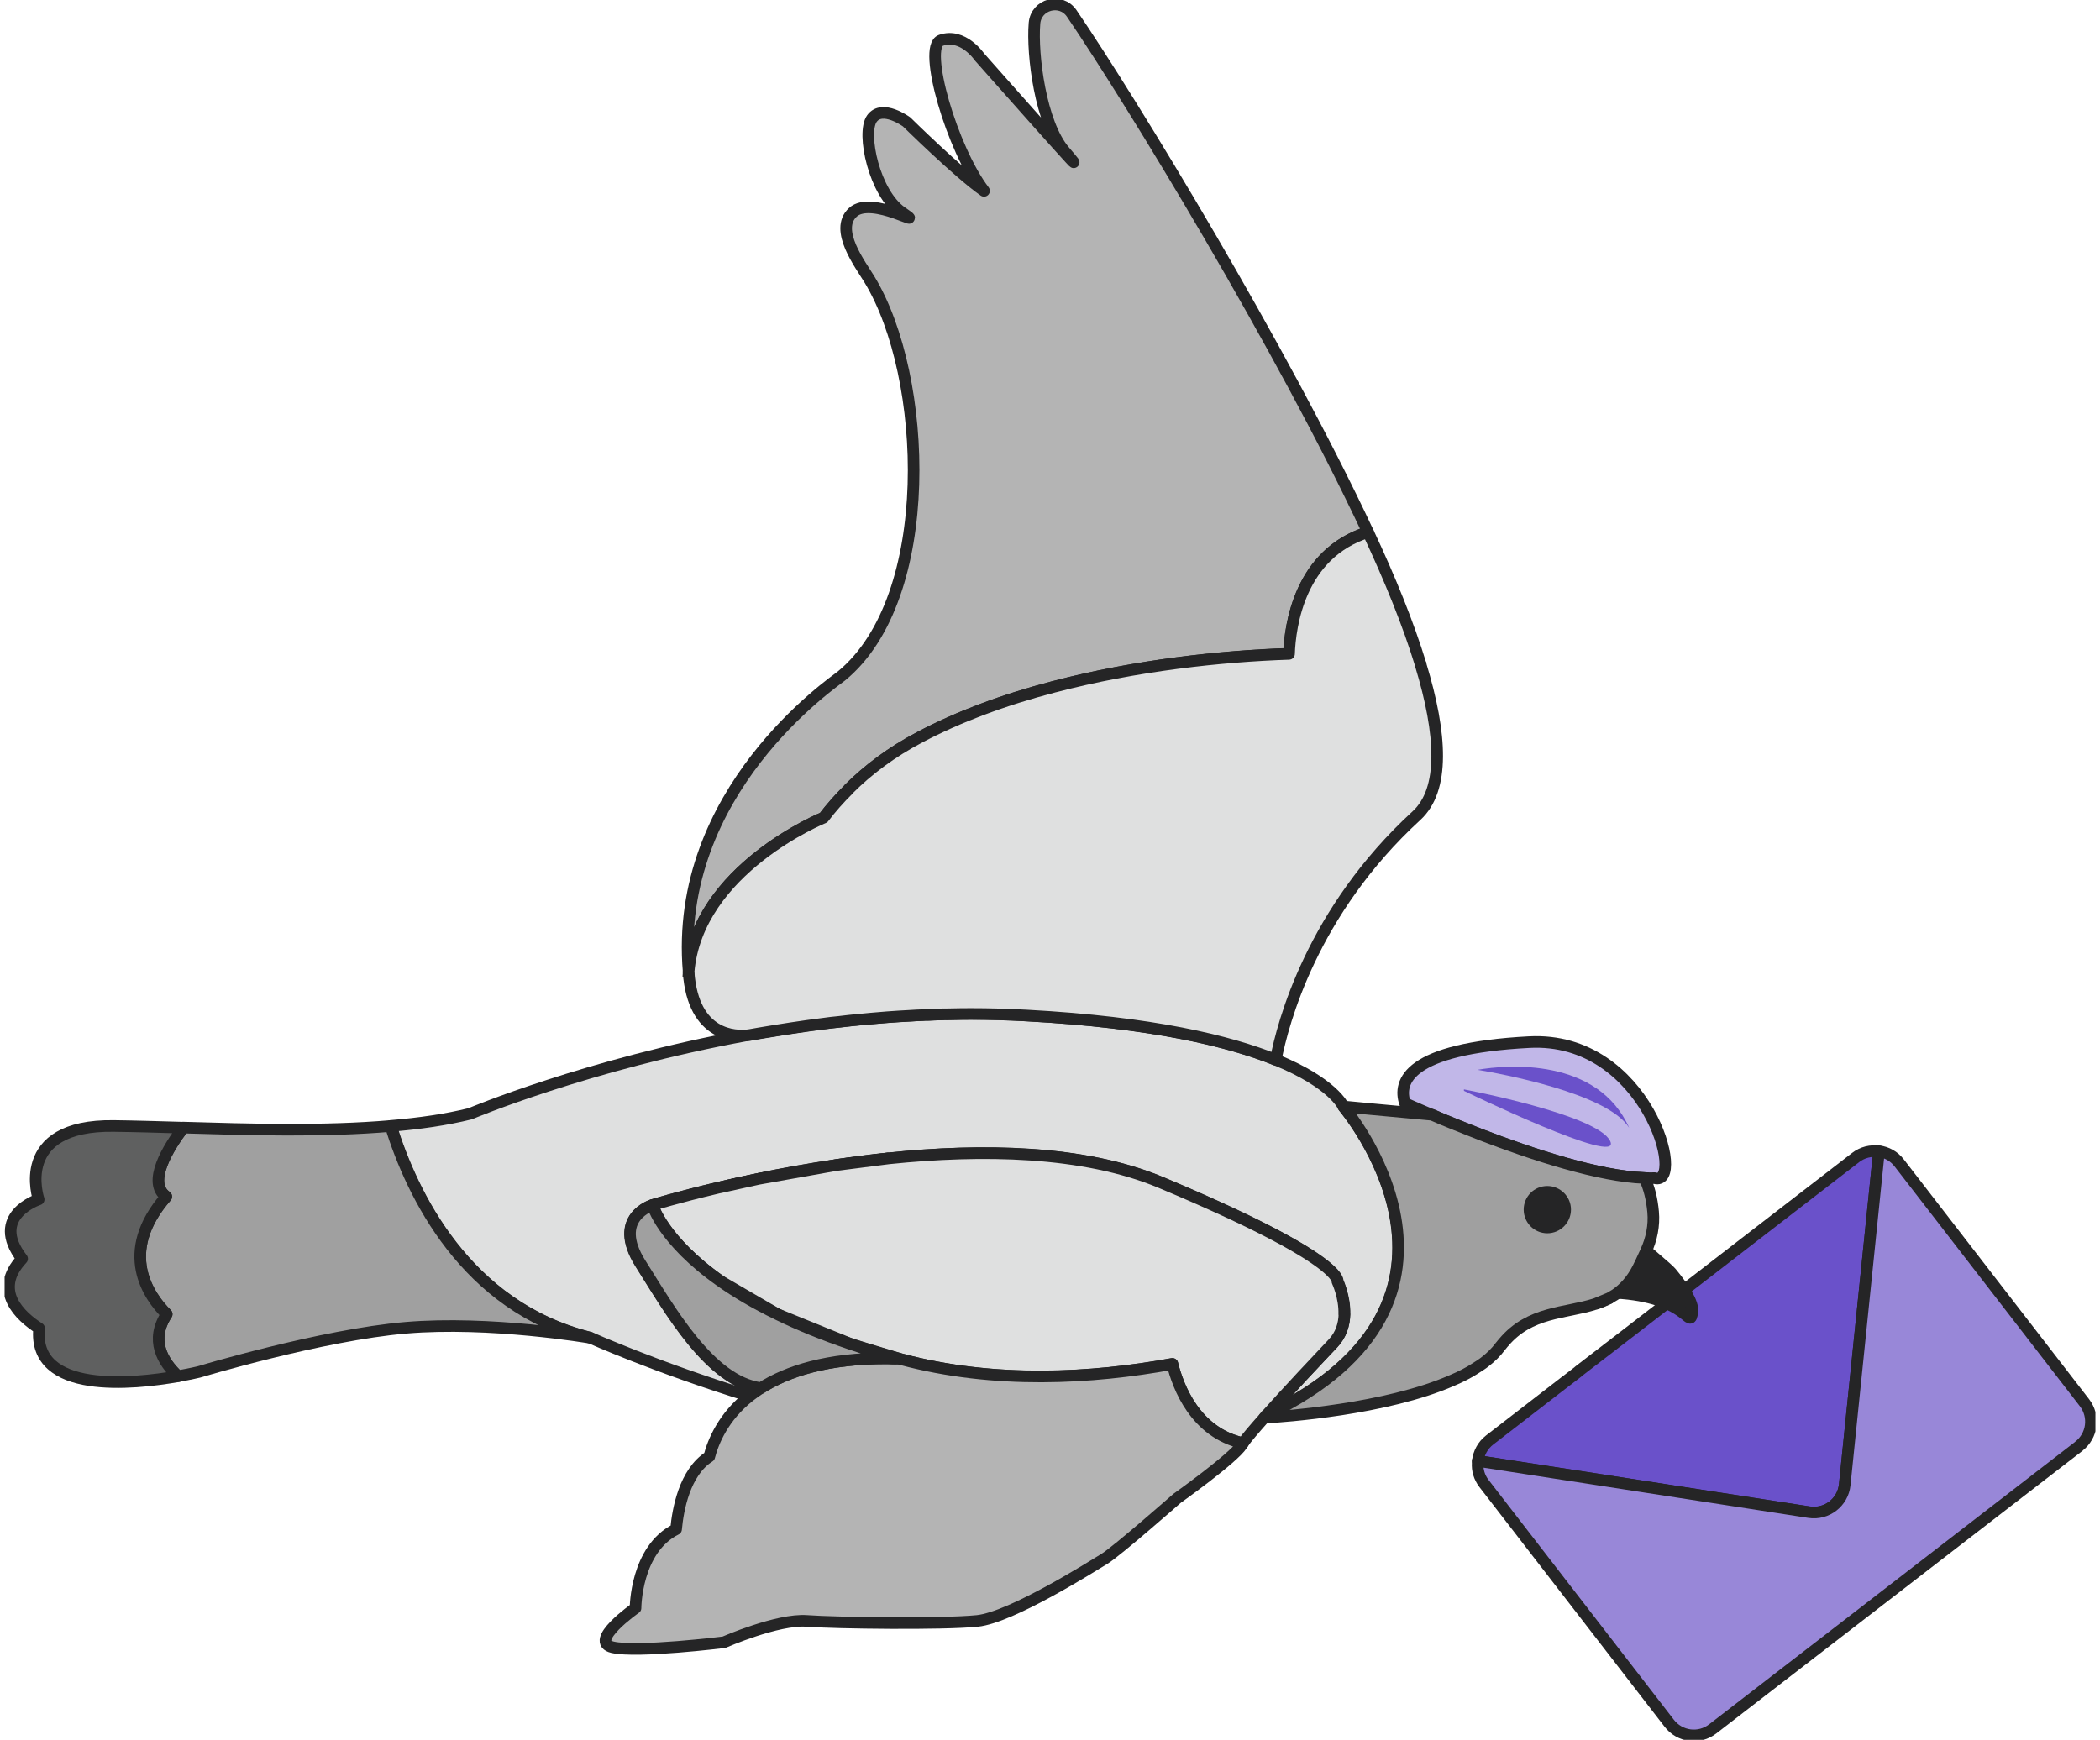<svg width="181" height="150" viewBox="0 0 181 150" fill="none" xmlns="http://www.w3.org/2000/svg">
<g clip-path="url(#clip0_2014_49328)">
<path d="M109.142 122.031C111.018 119.93 113.614 117.156 114.893 115.823C115.606 115.079 115.862 114.157 115.885 113.304C115.924 111.801 115.296 110.468 115.296 110.468C115.296 110.468 115.908 108.569 100.044 101.927C93.379 99.145 84.591 99.037 76.639 99.858C75.081 100.021 73.555 100.222 72.082 100.439C69.68 100.796 67.424 101.199 65.409 101.625C64.208 101.865 63.1 102.113 62.108 102.353L61.914 102.392C58.442 103.214 56.265 103.88 56.265 103.88C56.265 103.88 52.707 104.926 55.226 108.933C57.753 112.924 61.209 119.086 65.603 119.667C65.247 119.884 64.913 120.14 64.603 120.372C56.482 117.853 50.855 115.319 50.855 115.319C40.137 112.638 35.541 102.973 33.697 97.068C36.146 96.867 38.463 96.533 40.525 96.022C40.525 96.022 50.592 91.767 64.456 89.24C64.487 89.233 64.526 89.233 64.565 89.225C64.635 89.217 64.681 89.21 64.681 89.21C64.921 89.163 65.177 89.117 65.425 89.07C65.882 89 66.332 88.915 66.797 88.853C67.254 88.775 67.704 88.698 68.168 88.636C69.099 88.497 70.044 88.349 71.005 88.241C71.447 88.187 71.881 88.132 72.33 88.086C72.911 88.024 73.508 87.946 74.097 87.9C74.159 87.884 74.229 87.877 74.299 87.877C74.57 87.853 74.833 87.83 75.105 87.807C75.57 87.76 76.027 87.729 76.492 87.691C77.143 87.636 77.809 87.598 78.468 87.567C78.825 87.543 79.181 87.52 79.538 87.512C79.693 87.497 79.84 87.489 79.987 87.497C80.359 87.474 80.731 87.466 81.119 87.458C81.15 87.45 81.181 87.45 81.219 87.45C81.243 87.45 81.258 87.45 81.274 87.458C81.297 87.45 81.32 87.45 81.351 87.45C81.529 87.443 81.715 87.443 81.894 87.443C82.498 87.427 83.11 87.412 83.723 87.412C85.304 87.412 86.9 87.458 88.489 87.551C99.409 88.14 106.011 89.76 109.979 91.372C114.955 93.402 115.792 95.409 115.792 95.409C115.792 95.409 129.997 112.072 109.158 122.038L109.142 122.031Z" fill="#DFE0E0" stroke="#252526" stroke-linejoin="round"/>
<path d="M50.84 115.327C50.84 115.327 42.229 113.854 34.975 114.474C27.721 115.087 17.143 118.28 17.143 118.28C17.143 118.28 16.438 118.45 15.345 118.644C13.996 117.388 12.911 115.513 14.368 113.296C12.834 111.77 10.129 107.98 14.329 103.159C12.624 101.95 14.523 98.905 15.802 97.215C21.475 97.386 27.946 97.572 33.666 97.076C35.51 102.973 40.114 112.645 50.824 115.327H50.84Z" fill="#A0A0A0" stroke="#252526" stroke-linejoin="round"/>
<path d="M15.353 118.652C11.493 119.334 2.806 120.24 3.371 114.521C1.783 113.498 -0.682 111.289 1.907 108.522C-0.961 104.81 3.333 103.407 3.333 103.407C3.333 103.407 1.093 96.952 9.819 97.076C11.64 97.099 13.663 97.161 15.802 97.223C14.524 98.912 12.625 101.95 14.33 103.167C10.121 107.995 12.834 111.785 14.368 113.304C12.912 115.528 13.996 117.396 15.345 118.652H15.353Z" fill="#5F6060" stroke="#252526" stroke-linejoin="round"/>
<path d="M76.624 99.858C75.066 100.021 73.539 100.222 72.067 100.439L76.624 99.858Z" fill="#3F3F3F"/>
<path d="M76.624 99.858C75.066 100.021 73.539 100.222 72.067 100.439" stroke="#252526" stroke-linejoin="round"/>
<path d="M77.647 117.179C77.577 117.164 77.507 117.14 77.438 117.125C77.414 117.117 77.399 117.117 77.368 117.109C75.965 116.722 74.632 116.319 73.4 115.9" fill="#3F3F3F"/>
<path d="M77.647 117.179C77.577 117.164 77.507 117.14 77.438 117.125C77.414 117.117 77.399 117.117 77.368 117.109C75.965 116.722 74.632 116.319 73.4 115.9" stroke="#252526" stroke-linejoin="round"/>
<path d="M73.392 115.893C70.943 115.063 68.819 114.195 67.014 113.304L73.392 115.893Z" fill="#B4B4B4"/>
<path d="M73.392 115.893C70.943 115.063 68.819 114.195 67.014 113.304" stroke="#252526" stroke-linejoin="round"/>
<path d="M72.067 100.447C69.664 100.803 67.409 101.206 65.394 101.633L72.067 100.447Z" fill="#B4B4B4"/>
<path d="M72.067 100.447C69.664 100.803 67.409 101.206 65.394 101.633" stroke="#252526" stroke-linejoin="round"/>
<path d="M67.014 113.304C65.038 112.343 63.426 111.382 62.093 110.437L67.014 113.304Z" fill="#3F3F3F"/>
<path d="M67.014 113.304C65.038 112.343 63.426 111.382 62.093 110.437" stroke="#252526" stroke-linejoin="round"/>
<path d="M65.394 101.633L62.093 102.361C63.093 102.121 64.193 101.873 65.394 101.633Z" fill="#3F3F3F" stroke="#252526" stroke-linejoin="round"/>
<path d="M115.877 113.304C115.854 114.157 115.598 115.071 114.885 115.823C113.614 117.164 111.01 119.93 109.135 122.031H109.127V122.046C109.073 122.108 109.011 122.17 108.964 122.232C108.112 123.193 107.43 123.983 107.135 124.417H107.127C103.004 123.503 101.524 119.535 101.044 117.582C94.115 118.845 85.722 119.341 77.639 117.179L73.384 115.893L67.006 113.304L62.085 110.437C57.094 106.91 56.241 103.888 56.241 103.888C56.241 103.888 58.419 103.221 61.891 102.4L62.085 102.361L65.386 101.633L72.059 100.447L76.616 99.866C84.575 99.044 93.356 99.153 100.021 101.935C115.885 108.577 115.272 110.475 115.272 110.475C115.272 110.475 115.908 111.808 115.861 113.312L115.877 113.304Z" fill="#DFE0E0" stroke="#252526" stroke-linejoin="round"/>
<path d="M107.135 124.425C107.097 124.479 107.073 124.518 107.05 124.557C106.306 125.727 101.455 129.176 101.455 129.176C101.455 129.176 96.285 133.725 95.185 134.399C94.069 135.074 87.187 139.437 84.234 139.747C81.282 140.049 72.059 139.933 69.54 139.747C67.022 139.561 62.403 141.584 62.403 141.584C62.403 141.584 54.963 142.506 52.808 142.018C50.654 141.522 54.777 138.639 54.777 138.639C54.777 138.639 54.777 133.578 58.272 131.842C58.427 130.16 58.993 126.944 61.132 125.58C61.473 124.286 62.333 122.162 64.588 120.372C64.89 120.14 65.224 119.892 65.58 119.667C67.882 118.202 71.323 117.094 76.461 117.109C76.763 117.133 77.097 117.148 77.438 117.125C77.507 117.14 77.577 117.164 77.647 117.179C85.738 119.349 94.131 118.853 101.052 117.59C101.532 119.543 103.012 123.503 107.135 124.425Z" fill="#B4B4B4" stroke="#252526" stroke-linejoin="round"/>
<path d="M77.438 117.125C77.104 117.117 76.771 117.109 76.461 117.109C71.323 117.102 67.882 118.202 65.58 119.675C61.186 119.093 57.73 112.932 55.203 108.941C52.684 104.942 56.242 103.888 56.242 103.888C56.242 103.888 57.094 106.918 62.085 110.437C63.418 111.382 65.03 112.343 67.006 113.304C68.82 114.195 70.935 115.063 73.384 115.893C74.617 116.311 75.95 116.714 77.352 117.102C77.383 117.109 77.399 117.109 77.422 117.117L77.438 117.125Z" fill="#A0A0A0" stroke="#252526" stroke-linejoin="round"/>
<path d="M117.907 45.872C112.01 47.716 111.188 53.955 111.103 56.365C105.275 56.559 97.928 57.349 90.883 59.194C90.868 59.194 90.845 59.202 90.821 59.209C88.706 59.76 86.621 60.411 84.614 61.17H84.606C82.761 61.868 80.971 62.658 79.29 63.55C76.841 64.836 74.818 66.363 73.159 68.021C73.159 68.021 73.159 68.029 73.151 68.044C72.361 68.827 71.632 69.649 70.997 70.486C70.997 70.486 60.093 74.911 59.357 83.8C58.008 68.2 71.842 58.837 72.531 58.272C80.762 51.514 80.018 32.457 74.942 24.095C74.167 22.816 71.865 19.817 73.508 18.305C75.151 16.779 80.111 19.941 77.732 18.305C75.353 16.662 74.244 11.478 75.151 10.222C76.05 8.974 78.142 10.509 78.142 10.509C78.142 10.509 82.583 14.895 84.815 16.453C82.072 12.873 79.483 4.045 81.095 3.48C82.994 2.813 84.412 4.898 84.412 4.898C84.412 4.898 95.603 17.561 91.728 13.004C89.698 10.61 88.938 4.735 89.163 2.007C89.302 0.357 91.434 -0.217 92.371 1.155C97.564 8.781 110.467 29.961 117.907 45.872Z" fill="#B4B4B4" stroke="#252526" stroke-linejoin="round"/>
<path d="M122.457 57.303C122.457 57.303 122.457 57.295 122.449 57.288C121.395 53.831 119.822 49.941 117.915 45.88H117.908C112.01 47.724 111.188 53.963 111.103 56.373C105.275 56.567 97.928 57.357 90.884 59.202C90.868 59.202 90.845 59.209 90.822 59.217C88.706 59.767 86.621 60.419 84.606 61.178H84.598C82.754 61.876 80.964 62.666 79.282 63.557C76.833 64.844 74.81 66.371 73.152 68.029C73.152 68.029 73.152 68.037 73.144 68.052C72.353 68.835 71.625 69.656 70.99 70.493C70.99 70.493 60.085 74.919 59.349 83.808C59.752 89.419 63.48 89.357 64.433 89.256C64.472 89.248 64.503 89.248 64.542 89.24C64.611 89.233 64.658 89.225 64.658 89.225C64.906 89.178 65.154 89.14 65.41 89.093C65.859 89.016 66.316 88.938 66.774 88.868C67.223 88.791 67.688 88.721 68.153 88.651C69.083 88.512 70.028 88.373 70.982 88.256C71.416 88.194 71.865 88.14 72.307 88.101C72.888 88.031 73.485 87.962 74.074 87.907C74.144 87.9 74.206 87.892 74.275 87.892C74.547 87.869 74.818 87.838 75.089 87.814C75.554 87.768 76.011 87.737 76.477 87.698C77.127 87.644 77.794 87.613 78.453 87.574C78.809 87.551 79.166 87.528 79.522 87.52C79.669 87.504 79.817 87.497 79.964 87.504C80.336 87.481 80.716 87.474 81.088 87.458C81.119 87.45 81.157 87.45 81.188 87.45H81.32C81.506 87.442 81.684 87.442 81.87 87.442C82.475 87.427 83.087 87.419 83.699 87.419C85.273 87.419 86.869 87.466 88.466 87.551C99.377 88.14 105.98 89.767 109.956 91.372C110.568 88.194 113.079 78.584 122.085 70.323C124.526 68.083 124.286 63.34 122.449 57.311L122.457 57.303Z" fill="#DFE0E0" stroke="#252526" stroke-linejoin="round"/>
<path d="M122.473 57.342C122.473 57.342 122.465 57.319 122.457 57.311" stroke="#252526" stroke-linejoin="round"/>
<path d="M81.32 87.59C81.297 87.543 81.266 87.497 81.251 87.45C81.251 87.45 81.243 87.45 81.251 87.443" stroke="#252526" stroke-linejoin="round"/>
<path d="M161.951 99.261L158.998 128.006C158.843 129.532 157.44 130.61 155.929 130.377L127.479 125.975L127.371 125.96C127.456 125.27 127.797 124.611 128.386 124.154L128.556 124.022L134.997 119.047C134.997 119.047 135.002 119.042 135.012 119.031C135.012 119.031 135.035 119.016 135.043 119.016L136.058 118.233C136.058 118.233 136.058 118.225 136.074 118.218C136.074 118.218 136.082 118.218 136.074 118.21L136.926 117.551L140.383 114.893L159.936 99.796C160.525 99.339 161.253 99.168 161.943 99.269L161.951 99.261Z" fill="#6A51CA" stroke="#252526" stroke-linejoin="round"/>
<path d="M179.171 124.696L147.621 149.054C146.451 149.961 144.777 149.744 143.87 148.566L127.905 127.897C127.494 127.362 127.316 126.735 127.363 126.107C127.363 126.053 127.363 125.998 127.37 125.952L127.479 125.967L155.929 130.369C157.44 130.602 158.843 129.525 158.998 127.998L161.951 99.253C162.617 99.339 163.245 99.68 163.694 100.261L179.659 120.93C180.566 122.108 180.349 123.782 179.171 124.689V124.696Z" fill="#9887D8" stroke="#252526" stroke-linejoin="round"/>
<path d="M141.785 107.701C142.087 108.034 143.73 109.344 144.048 109.731C145.04 110.933 145.986 112.312 145.862 113.11C145.621 114.738 145.66 111.994 139.824 111.498C139.708 111.491 139.6 111.483 139.483 111.475" fill="#252526"/>
<path d="M141.785 107.701C142.087 108.034 143.73 109.344 144.048 109.731C145.04 110.933 145.986 112.312 145.862 113.11C145.621 114.738 145.66 111.994 139.824 111.498C139.708 111.491 139.6 111.483 139.483 111.475" stroke="#252526" stroke-linejoin="round"/>
<path d="M133.361 102.749C132.516 102.749 131.827 103.438 131.827 104.283C131.827 105.128 132.516 105.825 133.361 105.825C134.206 105.825 134.903 105.136 134.903 104.283C134.903 103.431 134.214 102.749 133.361 102.749Z" stroke="#252526" stroke-linejoin="round"/>
<path d="M141.731 101.563C141.103 100.238 140.049 99.284 138.84 98.587H138.833C136.523 97.238 133.648 96.874 132.183 96.789H132.175C131.881 96.766 131.641 96.766 131.478 96.766C130.734 96.766 127.037 96.456 123.418 96.122" stroke="#252526" stroke-linejoin="round"/>
<path d="M138.77 111.894C138.367 112.111 137.956 112.273 137.522 112.413" stroke="#252526" stroke-linejoin="round"/>
<path d="M142.622 101.571C142.343 101.578 142.049 101.578 141.739 101.563H141.731C137.841 101.423 132.16 99.571 127.665 97.843C126.882 97.541 126.13 97.239 125.441 96.96C124.697 96.665 124.023 96.378 123.418 96.115H123.41C122.387 95.689 121.589 95.332 121.093 95.107C120.473 93.263 121.326 90.395 131.796 89.845C141.956 89.302 145.374 102.353 142.615 101.571H142.622Z" fill="#C1B7E8" stroke="#252526" stroke-linejoin="round"/>
<path d="M126.177 94.046V93.921C126.177 93.921 137.716 96.091 138.786 98.385C139.848 100.687 126.177 94.046 126.177 94.046Z" fill="#6A51CA"/>
<path d="M140.421 97.238C138.569 94.239 129.254 92.55 127.355 92.232C129.881 91.782 137.717 91.155 140.421 97.238Z" fill="#6A51CA"/>
<path d="M134.903 104.283C134.903 105.136 134.214 105.825 133.361 105.825C132.509 105.825 131.827 105.136 131.827 104.283C131.827 103.431 132.516 102.749 133.361 102.749C134.206 102.749 134.903 103.438 134.903 104.283Z" fill="#252526" stroke="#252526" stroke-linejoin="round"/>
<path d="M59.357 83.8C59.341 83.939 59.333 84.079 59.326 84.219" stroke="#252526" stroke-linejoin="round"/>
<path d="M133.361 105.825C132.516 105.825 131.827 105.136 131.827 104.283C131.827 103.431 132.516 102.749 133.361 102.749C134.206 102.749 134.903 103.438 134.903 104.283C134.903 105.128 134.214 105.825 133.361 105.825ZM141.336 109.026L141.855 107.902C142.351 106.833 142.591 105.655 142.483 104.477C142.382 103.369 142.142 102.384 141.739 101.555H141.731C137.841 101.416 132.16 99.556 127.673 97.835C126.882 97.525 126.138 97.231 125.449 96.952C124.712 96.657 124.03 96.378 123.426 96.107H123.418C119.551 95.758 115.777 95.394 115.777 95.394C115.777 95.394 129.982 112.056 109.143 122.023H109.135V122.038C109.081 122.1 109.019 122.162 108.972 122.224C110.708 122.124 119.435 121.511 125.131 119.024C125.906 118.698 126.619 118.334 127.239 117.923C127.254 117.915 127.27 117.9 127.285 117.892C127.471 117.776 127.642 117.667 127.812 117.543C127.859 117.505 127.921 117.466 127.967 117.427C128.502 117.016 128.944 116.582 129.3 116.102C129.401 115.97 129.494 115.862 129.595 115.738H129.602C131.858 113.048 134.896 113.25 137.476 112.428C137.476 112.428 137.482 112.426 137.492 112.421C137.492 112.421 137.515 112.413 137.523 112.413L138.771 111.894C138.771 111.894 138.778 111.878 138.786 111.878C138.786 111.878 138.794 111.878 138.794 111.87C139.034 111.739 139.274 111.591 139.499 111.413C140.212 110.863 140.848 110.088 141.351 108.98V108.964" fill="#A0A0A0"/>
<path d="M141.336 109.026L141.855 107.902C142.351 106.833 142.591 105.655 142.483 104.477C142.382 103.369 142.142 102.384 141.739 101.555H141.731C137.841 101.416 132.16 99.556 127.673 97.835C126.882 97.525 126.138 97.231 125.449 96.952C124.712 96.657 124.03 96.378 123.426 96.107H123.418C119.551 95.758 115.777 95.394 115.777 95.394C115.777 95.394 129.982 112.056 109.143 122.023H109.135V122.038C109.081 122.1 109.019 122.162 108.972 122.224C110.708 122.124 119.435 121.511 125.131 119.024C125.906 118.698 126.619 118.334 127.239 117.923C127.254 117.915 127.27 117.9 127.285 117.892C127.471 117.776 127.642 117.667 127.812 117.543C127.859 117.505 127.921 117.466 127.967 117.427C128.502 117.016 128.944 116.582 129.3 116.102C129.401 115.97 129.494 115.862 129.595 115.738H129.602C131.858 113.048 134.896 113.25 137.476 112.428C137.476 112.428 137.482 112.426 137.492 112.421C137.492 112.421 137.515 112.413 137.523 112.413L138.771 111.894C138.771 111.894 138.778 111.878 138.786 111.878C138.786 111.878 138.794 111.878 138.794 111.87C139.034 111.739 139.274 111.591 139.499 111.413C140.212 110.863 140.848 110.088 141.351 108.98V108.964M133.361 105.825C132.516 105.825 131.827 105.136 131.827 104.283C131.827 103.431 132.516 102.749 133.361 102.749C134.206 102.749 134.903 103.438 134.903 104.283C134.903 105.128 134.214 105.825 133.361 105.825Z" stroke="#252526" stroke-linejoin="round"/>
</g>
<defs>
<clipPath id="clip0_2014_49328">
<rect width="180.209" height="150" fill="white" transform="translate(0.396)"/>
</clipPath>
</defs>
</svg>
